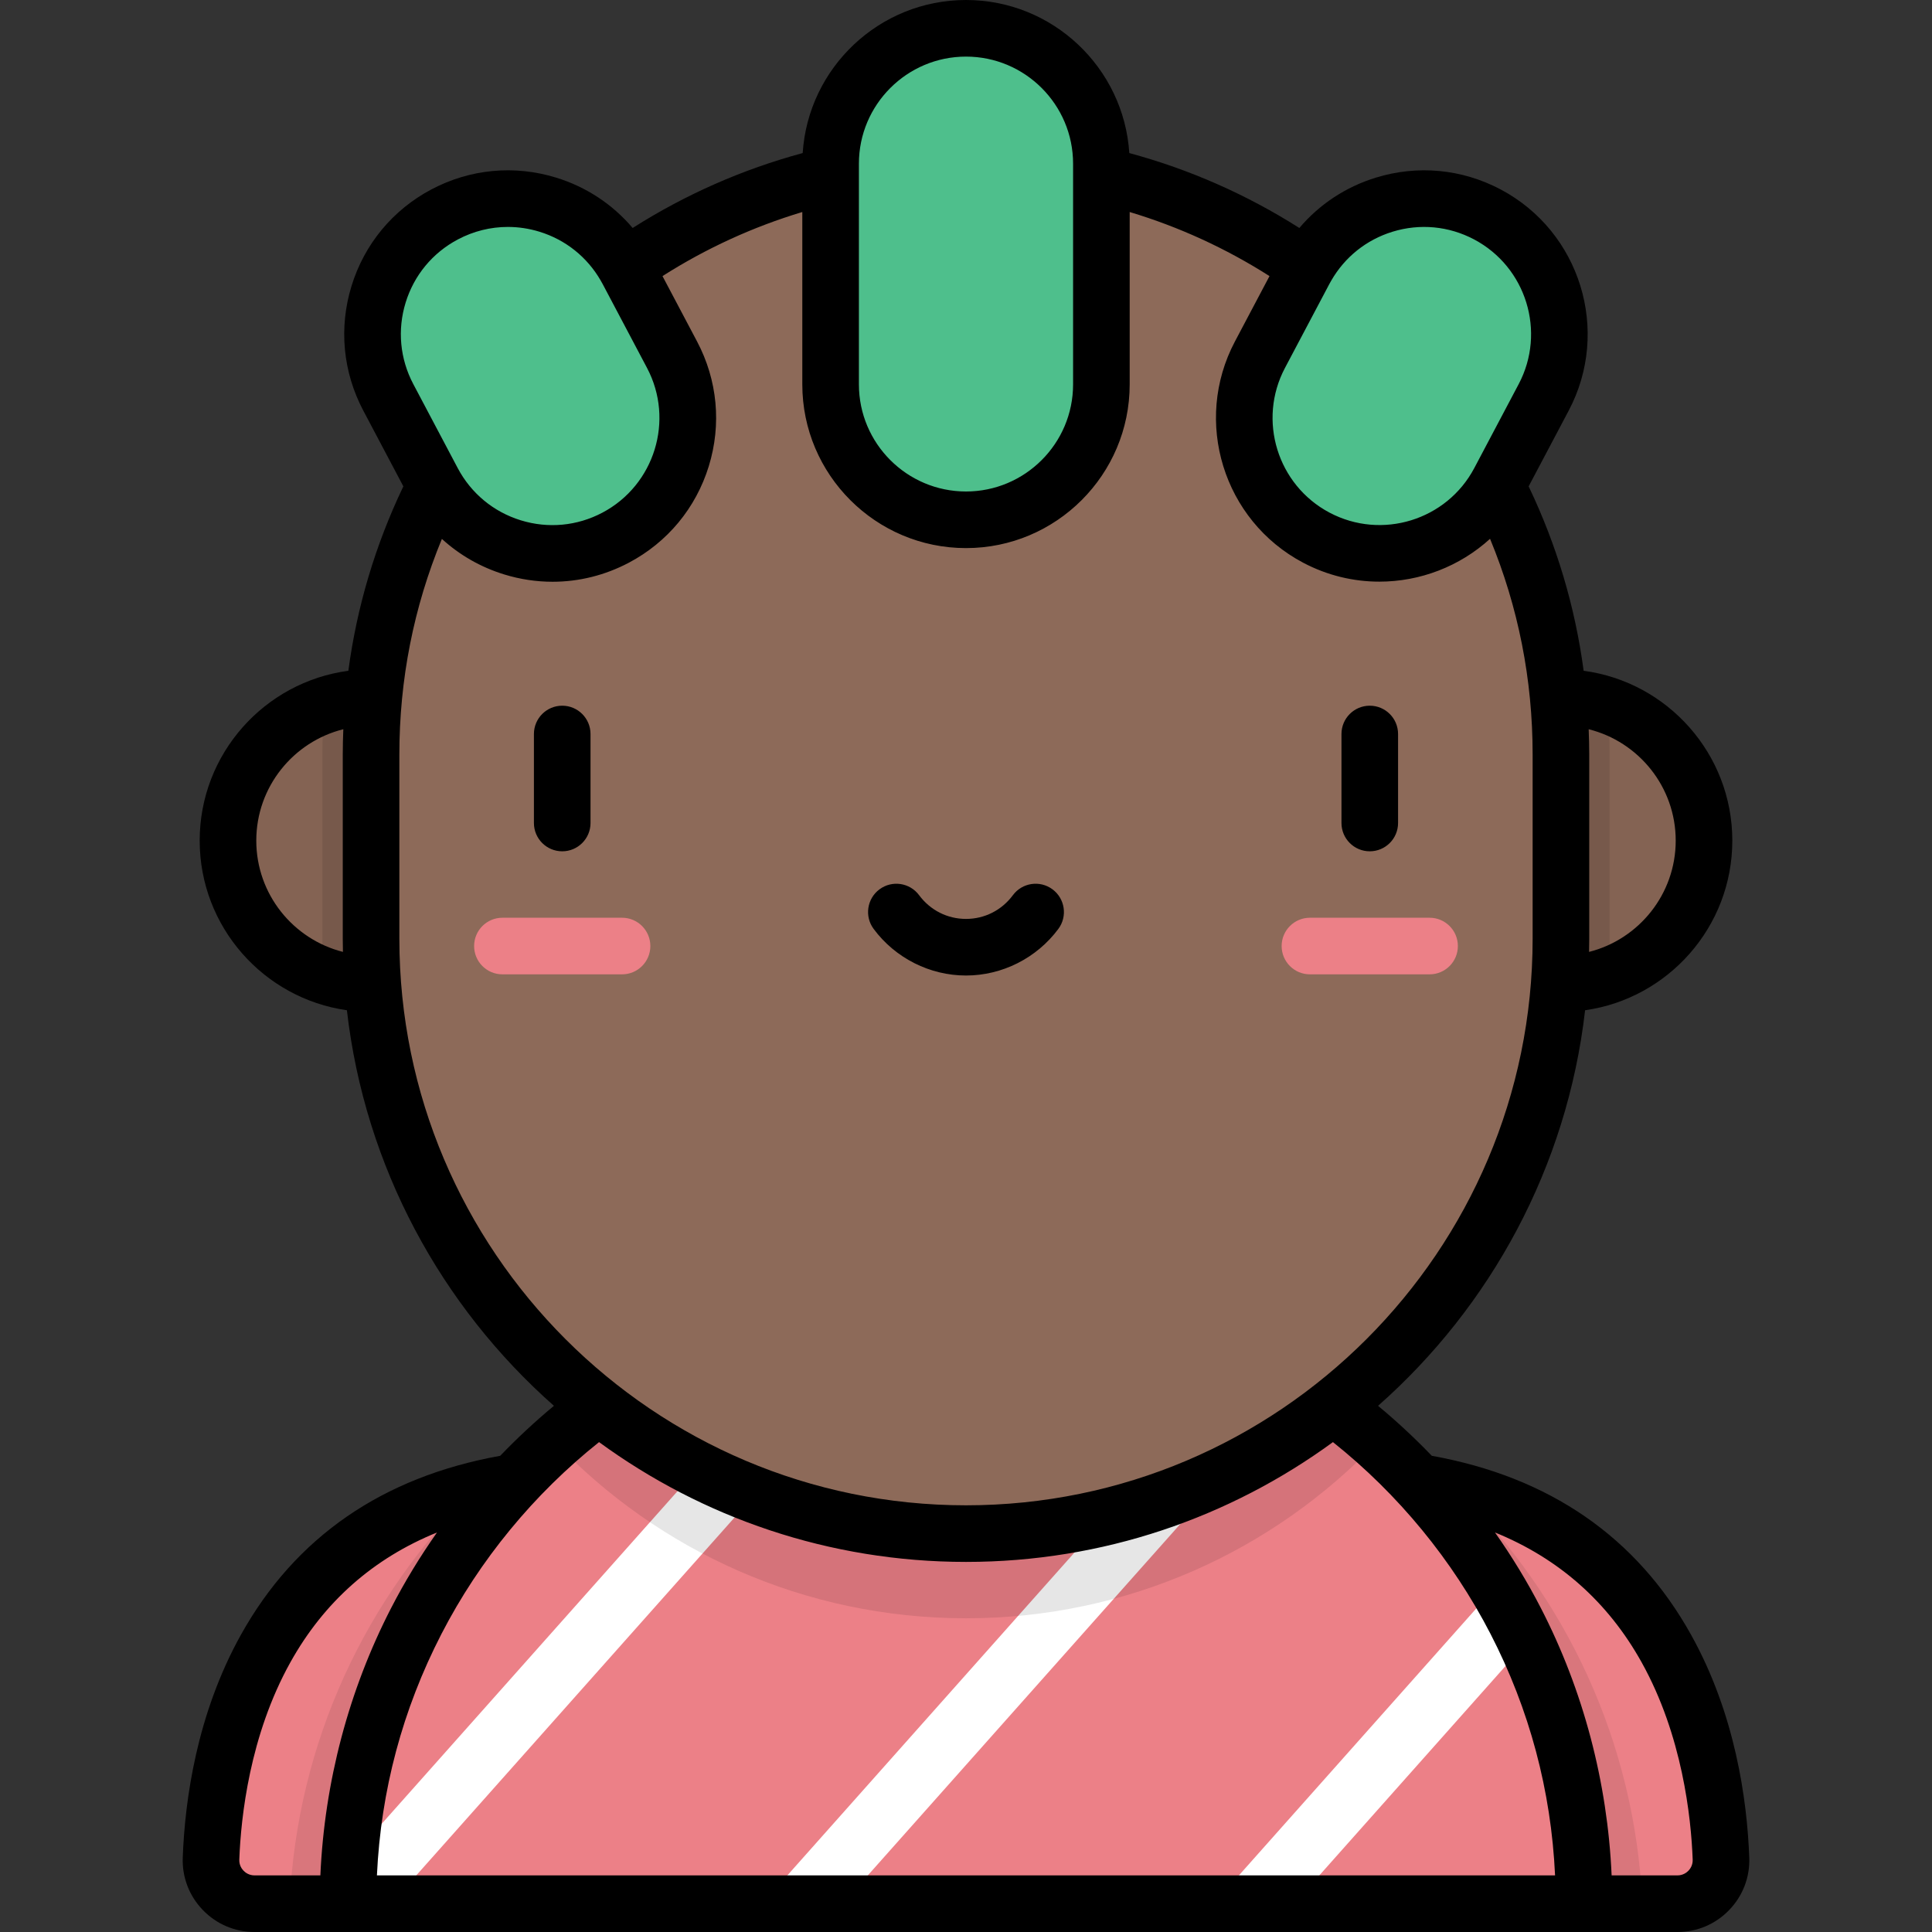 <?xml version="1.0" encoding="iso-8859-1"?>
<!-- Generator: Adobe Illustrator 19.0.0, SVG Export Plug-In . SVG Version: 6.00 Build 0)  -->
<svg xmlns="http://www.w3.org/2000/svg" xmlns:xlink="http://www.w3.org/1999/xlink" version="1.1" id="Layer_1" x="0px" y="0px" viewBox="0 0 512.001 512.001" style="enable-background:new 0 0 512.001 512.001;" xml:space="preserve">
<rect x="0" y="0" width="512.001" height="512.001" fill="#333333" stroke="none"/>
<circle style="fill:#8D6A59;" cx="98.33" cy="222.77" r="37.918"/>
<circle style="opacity:0.07;enable-background:new    ;" cx="98.33" cy="222.77" r="37.918"/>
<path style="opacity:0.1;enable-background:new    ;" d="M98.335,184.852c-4.33,0-8.486,0.736-12.362,2.072  c-0.353,4.307-0.542,8.66-0.542,13.057v48.779c0,3.285,0.113,6.543,0.311,9.778c3.941,1.388,8.177,2.151,12.594,2.151  c20.942,0,37.918-16.977,37.918-37.918C136.254,201.829,119.277,184.852,98.335,184.852z"/>
<circle style="fill:#8D6A59;" cx="413.66" cy="222.77" r="37.918"/>
<circle style="opacity:0.07;enable-background:new    ;" cx="413.66" cy="222.77" r="37.918"/>
<path style="opacity:0.1;enable-background:new    ;" d="M413.664,184.852c4.33,0,8.486,0.736,12.362,2.072  c0.353,4.307,0.542,8.66,0.542,13.057v48.779c0,3.285-0.112,6.543-0.31,9.778c-3.941,1.388-8.178,2.151-12.594,2.151  c-20.942,0-37.918-16.977-37.918-37.918C375.746,201.829,392.722,184.852,413.664,184.852z"/>
<path style="fill:#EC8087;" d="M136.254,392.775c-69.504,11.112-79.338,73.269-80.33,99.762c-0.245,6.54,5.005,11.963,11.55,11.963  h68.78V392.775z"/>
<path style="opacity:0.08;enable-background:new    ;" d="M125.809,394.948C97.097,423.051,78.684,461.627,76.753,504.5h59.5  V392.775C132.605,393.358,129.136,394.095,125.809,394.948z"/>
<path style="fill:#EC8087;" d="M375.745,392.775c69.504,11.112,79.338,73.269,80.33,99.762c0.245,6.54-5.005,11.963-11.549,11.963  h-68.78V392.775H375.745z"/>
<path style="opacity:0.08;enable-background:new    ;" d="M386.19,394.948c28.711,28.103,47.125,66.679,49.056,109.552h-59.5  V392.775C379.394,393.358,382.863,394.095,386.19,394.948z"/>
<path style="fill:#EC8087;" d="M419.783,504.5c0-90.455-73.328-163.784-163.784-163.784S92.216,414.045,92.216,504.5H419.783z"/>
<path style="fill:#FFFFFF;" d="M225.439,343.575L92.629,492.918c-0.267,3.827-0.413,7.688-0.413,11.582h11.429l145.516-163.631  C241.089,341.201,233.168,342.116,225.439,343.575z M331.342,359.046L201.99,504.5h21.316l122.066-137.261  C340.844,364.286,336.164,361.548,331.342,359.046z M396.513,420.319L321.652,504.5h21.316l61.519-69.177  C402.082,430.17,399.421,425.163,396.513,420.319z"/>
<path style="opacity:0.1;enable-background:new    ;" d="M255.999,340.716c-41.816,0-79.965,15.679-108.909,41.469  c27.394,28.755,66.058,46.675,108.909,46.675l0,0c42.85,0,81.515-17.92,108.909-46.675  C335.965,356.396,297.816,340.716,255.999,340.716z"/>
<path style="fill:#8D6A59;" d="M256,42.317L256,42.317c-87.076,0-157.664,70.589-157.664,157.664v48.779  c0,87.076,70.589,157.664,157.664,157.664l0,0c87.076,0,157.664-70.589,157.664-157.664v-48.779  C413.664,112.906,343.075,42.317,256,42.317z"/>
<g>
	<path style="fill:#EC8087;" d="M164.851,258.211h-31.705c-4.142,0-7.5-3.358-7.5-7.5s3.358-7.5,7.5-7.5h31.705   c4.142,0,7.5,3.358,7.5,7.5S168.993,258.211,164.851,258.211z"/>
	<path style="fill:#EC8087;" d="M378.853,258.211h-31.705c-4.142,0-7.5-3.358-7.5-7.5s3.358-7.5,7.5-7.5h31.705   c4.143,0,7.5,3.358,7.5,7.5S382.996,258.211,378.853,258.211z"/>
</g>
<g>
	<path style="fill:#4EBF8C;" d="M291.879,101.871c0,19.815-16.064,35.879-35.879,35.879c-19.816,0-35.879-16.064-35.879-35.879   V43.379C220.121,23.563,236.185,7.5,256,7.5s35.879,16.064,35.879,35.879V101.871z"/>
	<path style="fill:#4EBF8C;" d="M178.099,93.998c9.263,17.517,2.572,39.227-14.945,48.49s-39.227,2.572-48.49-14.945l-11.76-22.238   c-9.263-17.517-2.572-39.227,14.945-48.49s39.227-2.572,48.49,14.945L178.099,93.998z"/>
	<path style="fill:#4EBF8C;" d="M333.9,93.998c-9.263,17.517-2.572,39.227,14.945,48.49s39.227,2.572,48.49-14.945l11.76-22.238   c9.263-17.517,2.572-39.227-14.945-48.49s-39.227-2.572-48.49,14.945L333.9,93.998z"/>
</g>
<path d="M156.495,218.105v-23.587c0-4.142-3.358-7.5-7.5-7.5s-7.5,3.358-7.5,7.5v23.587c0,4.142,3.358,7.5,7.5,7.5  S156.495,222.248,156.495,218.105z M448.155,433.24c-14.413-25.884-37.525-41.832-68.716-47.439  c-4.494-4.677-9.248-9.103-14.238-13.243c29.826-26.341,50.091-63.26,54.867-104.829c22.021-3.123,39.014-22.089,39.014-44.958  c0-23.002-17.192-42.052-39.399-45.007c-2.262-16.949-7.133-33.308-14.576-48.871l10.619-20.081  c11.181-21.145,3.075-47.444-18.069-58.625c-10.244-5.417-21.984-6.521-33.056-3.108c-8.01,2.469-14.969,7.097-20.261,13.34  c-13.995-8.887-29.104-15.54-45.062-19.856C297.819,17.951,278.971,0,256,0c-22.972,0-41.82,17.952-43.278,40.562  c-15.958,4.316-31.067,10.969-45.062,19.856c-5.292-6.244-12.251-10.871-20.261-13.34c-11.072-3.412-22.812-2.309-33.055,3.108  C104.1,55.602,96.58,64.683,93.167,75.755c-3.413,11.073-2.31,22.813,3.107,33.055l10.619,20.082  c-7.444,15.563-12.314,31.921-14.577,48.871c-22.207,2.955-39.399,22.005-39.399,45.007c0,22.869,16.993,41.835,39.014,44.958  c4.775,41.569,25.041,78.489,54.867,104.83c-4.99,4.14-9.744,8.566-14.238,13.243c-31.19,5.607-54.303,21.555-68.716,47.439  c-11.701,21.014-14.841,43.692-15.414,59.017c-0.195,5.21,1.69,10.148,5.309,13.905c3.627,3.765,8.505,5.839,13.735,5.839h377.053  c5.23,0,10.107-2.073,13.734-5.838c3.619-3.757,5.505-8.695,5.311-13.906C462.997,476.932,459.856,454.253,448.155,433.24z   M444.082,222.77c0,14.204-9.787,26.161-22.962,29.492c0.024-1.165,0.044-2.332,0.044-3.502v-48.778c0-2.252-0.06-4.492-0.148-6.726  C434.247,196.553,444.082,208.532,444.082,222.77z M90.879,252.261c-13.18-3.334-22.962-15.29-22.962-29.491  c0-14.239,9.836-26.22,23.066-29.516c-0.088,2.235-0.148,4.475-0.148,6.727v48.778C90.835,249.93,90.855,251.096,90.879,252.261z   M340.53,97.504l11.759-22.236c0.121-0.229,0.25-0.45,0.378-0.672l0.093-0.162c0.014-0.025,0.025-0.052,0.04-0.077  c3.589-6.235,9.308-10.815,16.219-12.945c7.245-2.233,14.924-1.511,21.626,2.033c13.833,7.315,19.136,24.521,11.821,38.354  l-11.76,22.238c-7.316,13.834-24.521,19.136-38.355,11.822C338.518,128.544,333.215,111.338,340.53,97.504z M227.62,43.379  C227.62,27.731,240.351,15,256,15c15.648,0,28.379,12.731,28.379,28.379v58.492c0,15.648-12.73,28.379-28.379,28.379  c-15.648,0-28.379-12.731-28.379-28.379V43.379H227.62z M107.501,80.174c2.233-7.244,7.153-13.185,13.854-16.729  c4.147-2.193,8.669-3.305,13.231-3.305c2.809,0,5.633,0.422,8.394,1.273c6.912,2.131,12.633,6.712,16.222,12.949  c0.012,0.022,0.022,0.045,0.034,0.067l0.111,0.194c0.121,0.211,0.244,0.422,0.359,0.639l0,0c0.001,0.002,0.002,0.003,0.003,0.005  l11.76,22.238c7.315,13.833,2.012,31.039-11.821,38.354c-6.702,3.543-14.381,4.265-21.625,2.033  c-7.244-2.233-13.185-7.153-16.729-13.854l-11.76-22.238C105.99,95.098,105.269,87.418,107.501,80.174z M105.835,248.76v-48.778  c0-19.907,3.797-39.081,11.274-57.165c4.67,4.271,10.267,7.49,16.495,9.41c4.22,1.301,8.537,1.945,12.831,1.945  c6.973,0,13.885-1.7,20.225-5.053c10.243-5.416,17.764-14.498,21.177-25.57c3.413-11.073,2.31-22.813-3.107-33.055l-9.162-17.326  c11.574-7.366,23.986-13.05,37.053-16.981v45.685c0,23.919,19.46,43.379,43.379,43.379s43.379-19.46,43.379-43.379V56.186  c13.067,3.931,25.479,9.615,37.053,16.981l-9.162,17.326c-11.182,21.145-3.075,47.444,18.069,58.625  c6.447,3.41,13.374,5.026,20.205,5.026c10.767,0,21.292-4.019,29.335-11.354c7.484,18.092,11.285,37.276,11.285,57.192v48.778  c0,82.801-67.363,150.164-150.164,150.164S105.835,331.56,105.835,248.76z M67.473,497c-1.507,0-2.484-0.78-2.932-1.245  c-0.443-0.46-1.179-1.454-1.123-2.937c0.419-11.204,2.735-32.893,13.531-52.28c8.938-16.051,21.975-27.552,38.858-34.414  c-4.504,6.396-8.579,13.086-12.155,20.025C92.403,447.976,85.988,472.325,84.9,497H67.473z M99.889,497  c1.042-22.473,6.78-43.961,17.097-63.98c10.099-19.593,24.479-37.068,41.77-50.846c27.299,19.952,60.917,31.75,97.244,31.75  s69.945-11.798,97.244-31.75c17.291,13.778,31.672,31.253,41.77,50.847c10.317,20.018,16.055,41.507,17.097,63.979H99.889z   M447.458,495.755c-0.448,0.465-1.425,1.245-2.932,1.245h-17.427c-1.088-24.675-7.502-49.024-18.752-70.852  c-3.576-6.939-7.651-13.629-12.156-20.026c16.883,6.862,29.921,18.363,38.86,34.415c10.795,19.387,13.111,41.077,13.53,52.279  C448.636,494.301,447.901,495.295,447.458,495.755z M256,258.522c9.587,0,18.736-4.618,24.475-12.352  c2.468-3.327,1.772-8.024-1.555-10.492s-8.023-1.773-10.492,1.555c-2.966,3.997-7.495,6.29-12.428,6.29  c-4.933,0-9.463-2.293-12.428-6.289c-2.468-3.327-7.165-4.024-10.492-1.555c-3.327,2.468-4.023,7.165-1.555,10.492  C237.262,253.905,246.412,258.522,256,258.522z M363.004,225.605c4.143,0,7.5-3.358,7.5-7.5v-23.587c0-4.142-3.357-7.5-7.5-7.5  s-7.5,3.358-7.5,7.5v23.587C355.504,222.248,358.862,225.605,363.004,225.605z"/>
<g>
</g>
<g>
</g>
<g>
</g>
<g>
</g>
<g>
</g>
<g>
</g>
<g>
</g>
<g>
</g>
<g>
</g>
<g>
</g>
<g>
</g>
<g>
</g>
<g>
</g>
<g>
</g>
<g>
</g>
</svg>
